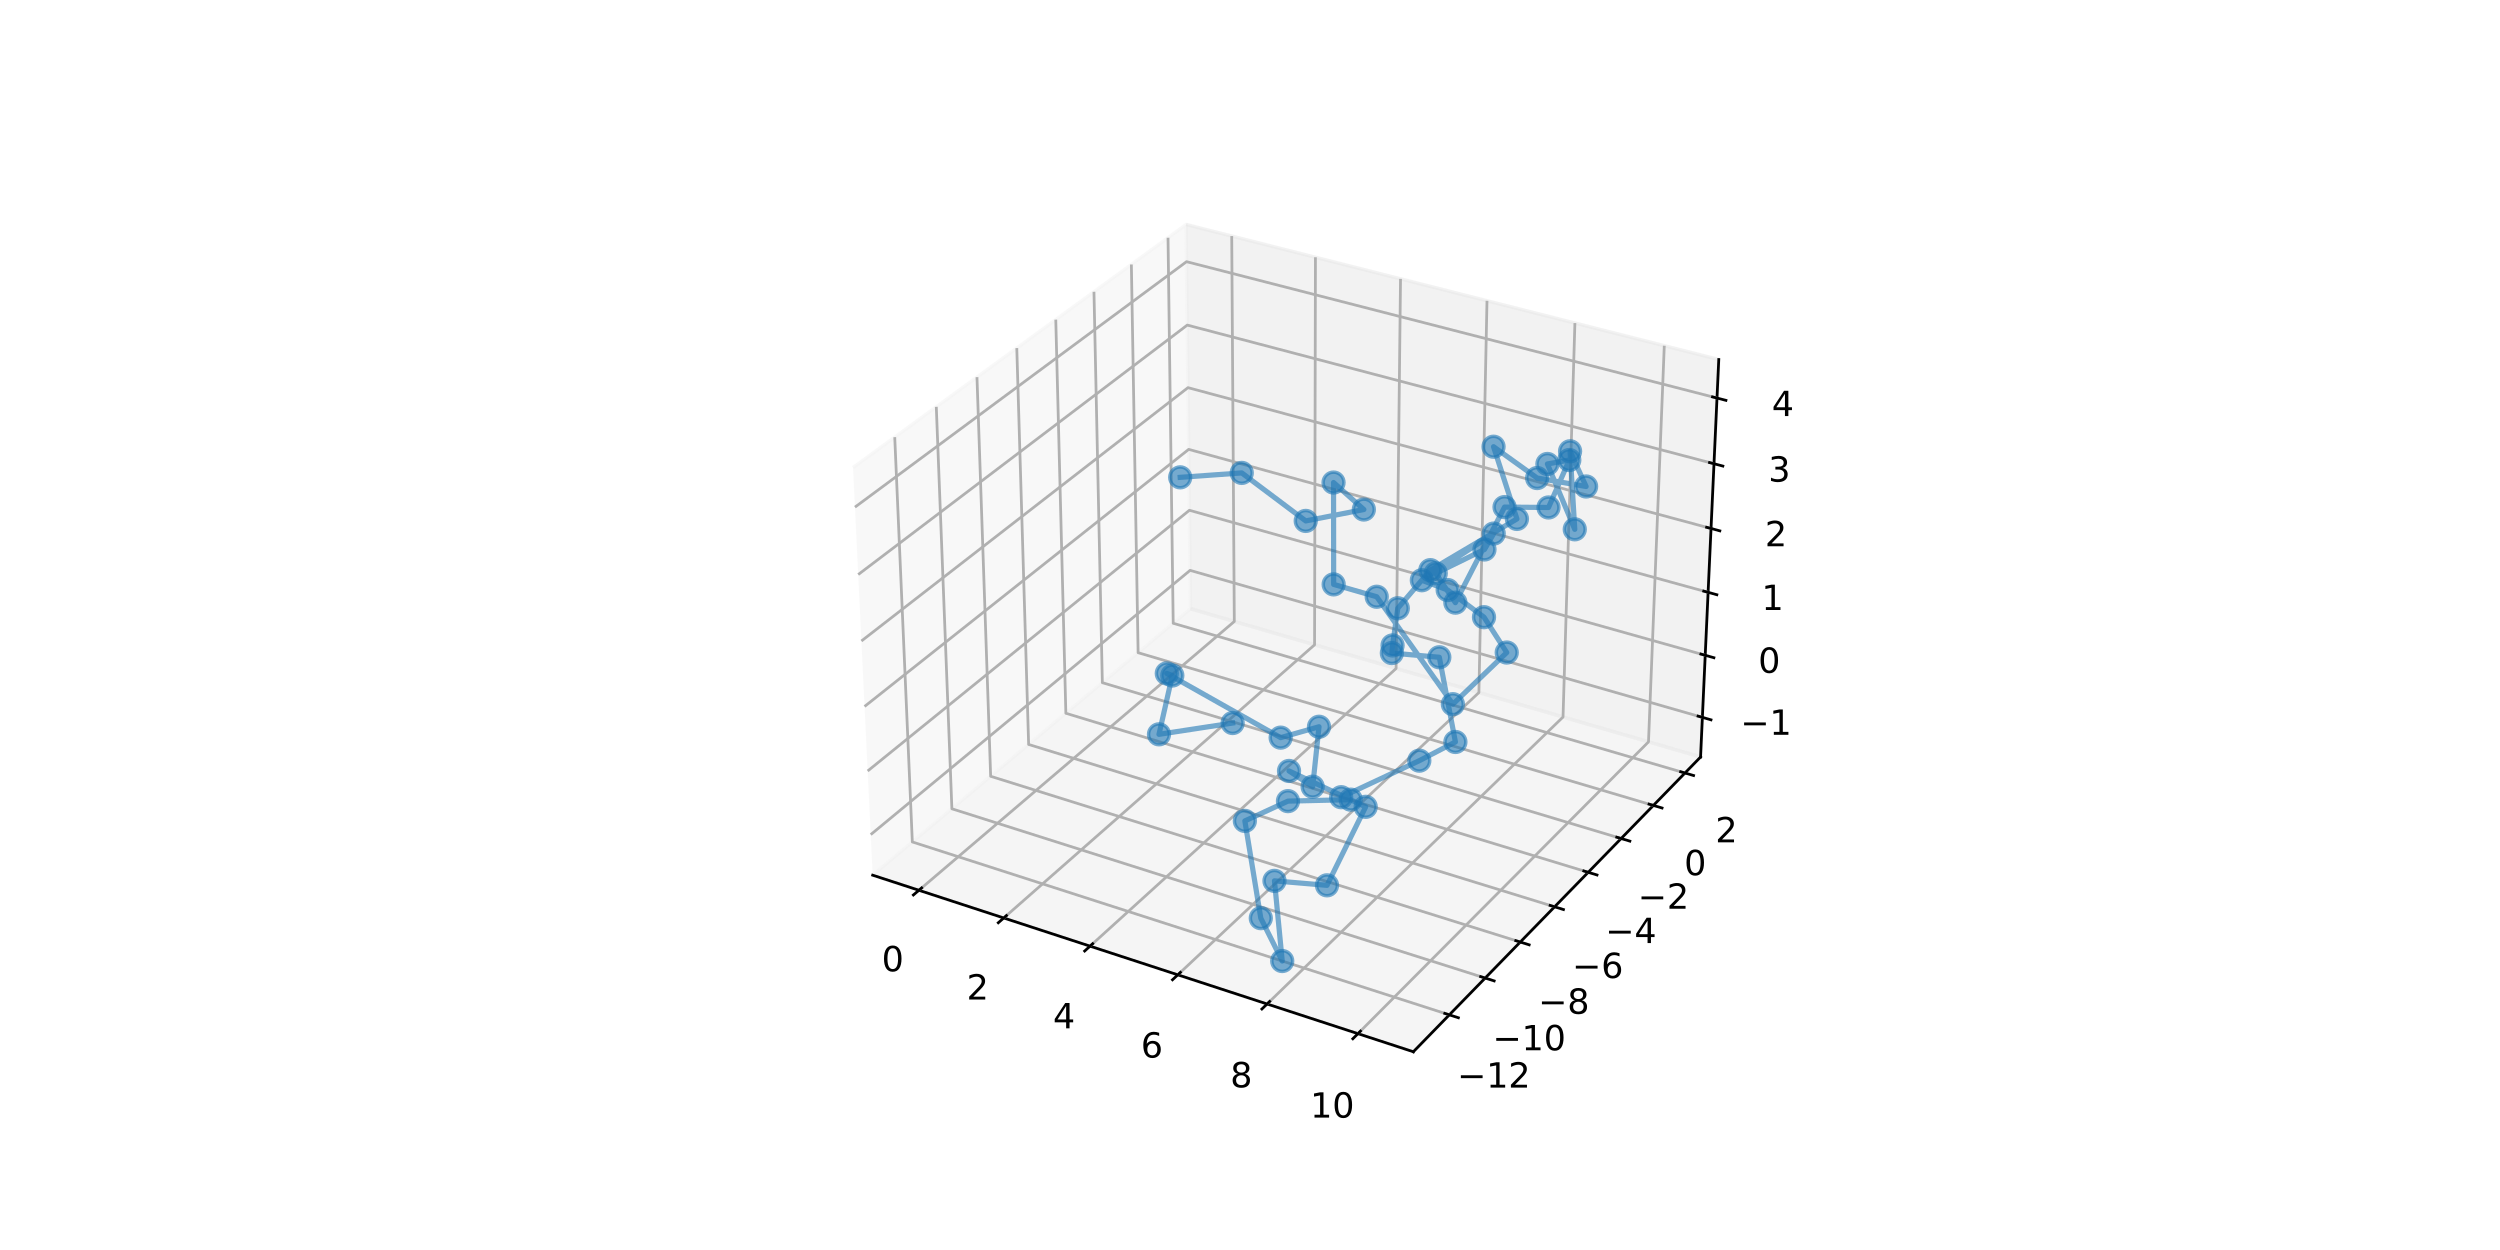 <?xml version="1.0" encoding="utf-8" standalone="no"?>
<!DOCTYPE svg PUBLIC "-//W3C//DTD SVG 1.1//EN"
  "http://www.w3.org/Graphics/SVG/1.1/DTD/svg11.dtd">
<!-- Created with matplotlib (https://matplotlib.org/) -->
<svg height="360pt" version="1.1" viewBox="0 0 720 360" width="720pt" xmlns="http://www.w3.org/2000/svg" xmlns:xlink="http://www.w3.org/1999/xlink">
 <defs>
  <style type="text/css">*{stroke-linecap:butt;stroke-linejoin:round;}</style>
 </defs>
 <g id="figure_1">
  <g id="patch_1">
   <path d="M 0 360 
L 720 360 
L 720 0 
L 0 0 
z
" style="fill:#ffffff;"/>
  </g>
  <g id="patch_2">
   <path d="M 230.4 320.4 
L 507.6 320.4 
L 507.6 43.2 
L 230.4 43.2 
z
" style="fill:#ffffff;"/>
  </g>
  <g id="pane3d_1">
   <g id="patch_3">
    <path d="M 251.331 252.051 
L 342.871 175.32 
L 341.599 64.66 
L 245.677 134.659 
" style="fill:#f2f2f2;opacity:0.5;stroke:#f2f2f2;stroke-linejoin:miter;"/>
   </g>
  </g>
  <g id="pane3d_2">
   <g id="patch_4">
    <path d="M 342.871 175.32 
L 489.761 218.015 
L 495.003 103.544 
L 341.599 64.66 
" style="fill:#e6e6e6;opacity:0.5;stroke:#e6e6e6;stroke-linejoin:miter;"/>
   </g>
  </g>
  <g id="pane3d_3">
   <g id="patch_5">
    <path d="M 251.331 252.051 
L 407.041 302.906 
L 489.761 218.015 
L 342.871 175.32 
" style="fill:#ececec;opacity:0.5;stroke:#ececec;stroke-linejoin:miter;"/>
   </g>
  </g>
  <g id="axis3d_1">
   <g id="line2d_1">
    <path d="M 251.331 252.051 
L 407.041 302.906 
" style="fill:none;stroke:#000000;stroke-linecap:square;stroke-width:0.8;"/>
   </g>
   <g id="Line3DCollection_1">
    <path d="M 264.64 256.398 
L 355.477 178.984 
L 354.738 67.991 
" style="fill:none;stroke:#b0b0b0;stroke-width:0.8;"/>
    <path d="M 289.073 264.378 
L 378.594 185.704 
L 378.847 74.102 
" style="fill:none;stroke:#b0b0b0;stroke-width:0.8;"/>
    <path d="M 313.923 272.494 
L 402.074 192.528 
L 403.349 80.312 
" style="fill:none;stroke:#b0b0b0;stroke-width:0.8;"/>
    <path d="M 339.2 280.75 
L 425.923 199.46 
L 428.254 86.625 
" style="fill:none;stroke:#b0b0b0;stroke-width:0.8;"/>
    <path d="M 364.917 289.149 
L 450.151 206.502 
L 453.572 93.043 
" style="fill:none;stroke:#b0b0b0;stroke-width:0.8;"/>
    <path d="M 391.084 297.695 
L 474.767 213.657 
L 479.314 99.567 
" style="fill:none;stroke:#b0b0b0;stroke-width:0.8;"/>
   </g>
   <g id="xtick_1">
    <g id="line2d_2">
     <path d="M 265.431 255.724 
L 263.054 257.749 
" style="fill:none;stroke:#000000;stroke-linecap:square;stroke-width:0.8;"/>
    </g>
    <g id="text_1">
     <!-- 0 -->
     <g transform="translate(253.934 279.731)scale(0.1 -0.1)">
      <defs>
       <path d="M 31.781 66.406 
Q 24.172 66.406 20.328 58.906 
Q 16.5 51.422 16.5 36.375 
Q 16.5 21.391 20.328 13.891 
Q 24.172 6.391 31.781 6.391 
Q 39.453 6.391 43.281 13.891 
Q 47.125 21.391 47.125 36.375 
Q 47.125 51.422 43.281 58.906 
Q 39.453 66.406 31.781 66.406 
z
M 31.781 74.219 
Q 44.047 74.219 50.516 64.516 
Q 56.984 54.828 56.984 36.375 
Q 56.984 17.969 50.516 8.266 
Q 44.047 -1.422 31.781 -1.422 
Q 19.531 -1.422 13.062 8.266 
Q 6.594 17.969 6.594 36.375 
Q 6.594 54.828 13.062 64.516 
Q 19.531 74.219 31.781 74.219 
z
" id="DejaVuSans-48"/>
      </defs>
      <use xlink:href="#DejaVuSans-48"/>
     </g>
    </g>
   </g>
   <g id="xtick_2">
    <g id="line2d_3">
     <path d="M 289.853 263.692 
L 287.509 265.752 
" style="fill:none;stroke:#000000;stroke-linecap:square;stroke-width:0.8;"/>
    </g>
    <g id="text_2">
     <!-- 2 -->
     <g transform="translate(278.391 287.873)scale(0.1 -0.1)">
      <defs>
       <path d="M 19.188 8.297 
L 53.609 8.297 
L 53.609 0 
L 7.328 0 
L 7.328 8.297 
Q 12.938 14.109 22.625 23.891 
Q 32.328 33.688 34.812 36.531 
Q 39.547 41.844 41.422 45.531 
Q 43.312 49.219 43.312 52.781 
Q 43.312 58.594 39.234 62.25 
Q 35.156 65.922 28.609 65.922 
Q 23.969 65.922 18.812 64.312 
Q 13.672 62.703 7.812 59.422 
L 7.812 69.391 
Q 13.766 71.781 18.938 73 
Q 24.125 74.219 28.422 74.219 
Q 39.75 74.219 46.484 68.547 
Q 53.219 62.891 53.219 53.422 
Q 53.219 48.922 51.531 44.891 
Q 49.859 40.875 45.406 35.406 
Q 44.188 33.984 37.641 27.219 
Q 31.109 20.453 19.188 8.297 
z
" id="DejaVuSans-50"/>
      </defs>
      <use xlink:href="#DejaVuSans-50"/>
     </g>
    </g>
   </g>
   <g id="xtick_3">
    <g id="line2d_4">
     <path d="M 314.692 271.797 
L 312.382 273.892 
" style="fill:none;stroke:#000000;stroke-linecap:square;stroke-width:0.8;"/>
    </g>
    <g id="text_3">
     <!-- 4 -->
     <g transform="translate(303.268 296.154)scale(0.1 -0.1)">
      <defs>
       <path d="M 37.797 64.312 
L 12.891 25.391 
L 37.797 25.391 
z
M 35.203 72.906 
L 47.609 72.906 
L 47.609 25.391 
L 58.016 25.391 
L 58.016 17.188 
L 47.609 17.188 
L 47.609 0 
L 37.797 0 
L 37.797 17.188 
L 4.891 17.188 
L 4.891 26.703 
z
" id="DejaVuSans-52"/>
      </defs>
      <use xlink:href="#DejaVuSans-52"/>
     </g>
    </g>
   </g>
   <g id="xtick_4">
    <g id="line2d_5">
     <path d="M 339.957 280.04 
L 337.683 282.172 
" style="fill:none;stroke:#000000;stroke-linecap:square;stroke-width:0.8;"/>
    </g>
    <g id="text_4">
     <!-- 6 -->
     <g transform="translate(328.573 304.579)scale(0.1 -0.1)">
      <defs>
       <path d="M 33.016 40.375 
Q 26.375 40.375 22.484 35.828 
Q 18.609 31.297 18.609 23.391 
Q 18.609 15.531 22.484 10.953 
Q 26.375 6.391 33.016 6.391 
Q 39.656 6.391 43.531 10.953 
Q 47.406 15.531 47.406 23.391 
Q 47.406 31.297 43.531 35.828 
Q 39.656 40.375 33.016 40.375 
z
M 52.594 71.297 
L 52.594 62.312 
Q 48.875 64.062 45.094 64.984 
Q 41.312 65.922 37.594 65.922 
Q 27.828 65.922 22.672 59.328 
Q 17.531 52.734 16.797 39.406 
Q 19.672 43.656 24.016 45.922 
Q 28.375 48.188 33.594 48.188 
Q 44.578 48.188 50.953 41.516 
Q 57.328 34.859 57.328 23.391 
Q 57.328 12.156 50.688 5.359 
Q 44.047 -1.422 33.016 -1.422 
Q 20.359 -1.422 13.672 8.266 
Q 6.984 17.969 6.984 36.375 
Q 6.984 53.656 15.188 63.938 
Q 23.391 74.219 37.203 74.219 
Q 40.922 74.219 44.703 73.484 
Q 48.484 72.75 52.594 71.297 
z
" id="DejaVuSans-54"/>
      </defs>
      <use xlink:href="#DejaVuSans-54"/>
     </g>
    </g>
   </g>
   <g id="xtick_5">
    <g id="line2d_6">
     <path d="M 365.661 288.427 
L 363.425 290.595 
" style="fill:none;stroke:#000000;stroke-linecap:square;stroke-width:0.8;"/>
    </g>
    <g id="text_5">
     <!-- 8 -->
     <g transform="translate(354.32 313.151)scale(0.1 -0.1)">
      <defs>
       <path d="M 31.781 34.625 
Q 24.75 34.625 20.719 30.859 
Q 16.703 27.094 16.703 20.516 
Q 16.703 13.922 20.719 10.156 
Q 24.75 6.391 31.781 6.391 
Q 38.812 6.391 42.859 10.172 
Q 46.922 13.969 46.922 20.516 
Q 46.922 27.094 42.891 30.859 
Q 38.875 34.625 31.781 34.625 
z
M 21.922 38.812 
Q 15.578 40.375 12.031 44.719 
Q 8.5 49.078 8.5 55.328 
Q 8.5 64.062 14.719 69.141 
Q 20.953 74.219 31.781 74.219 
Q 42.672 74.219 48.875 69.141 
Q 55.078 64.062 55.078 55.328 
Q 55.078 49.078 51.531 44.719 
Q 48 40.375 41.703 38.812 
Q 48.828 37.156 52.797 32.312 
Q 56.781 27.484 56.781 20.516 
Q 56.781 9.906 50.312 4.234 
Q 43.844 -1.422 31.781 -1.422 
Q 19.734 -1.422 13.25 4.234 
Q 6.781 9.906 6.781 20.516 
Q 6.781 27.484 10.781 32.312 
Q 14.797 37.156 21.922 38.812 
z
M 18.312 54.391 
Q 18.312 48.734 21.844 45.562 
Q 25.391 42.391 31.781 42.391 
Q 38.141 42.391 41.719 45.562 
Q 45.312 48.734 45.312 54.391 
Q 45.312 60.062 41.719 63.234 
Q 38.141 66.406 31.781 66.406 
Q 25.391 66.406 21.844 63.234 
Q 18.312 60.062 18.312 54.391 
z
" id="DejaVuSans-56"/>
      </defs>
      <use xlink:href="#DejaVuSans-56"/>
     </g>
    </g>
   </g>
   <g id="xtick_6">
    <g id="line2d_7">
     <path d="M 391.815 296.96 
L 389.618 299.167 
" style="fill:none;stroke:#000000;stroke-linecap:square;stroke-width:0.8;"/>
    </g>
    <g id="text_6">
     <!-- 10 -->
     <g transform="translate(377.338 321.873)scale(0.1 -0.1)">
      <defs>
       <path d="M 12.406 8.297 
L 28.516 8.297 
L 28.516 63.922 
L 10.984 60.406 
L 10.984 69.391 
L 28.422 72.906 
L 38.281 72.906 
L 38.281 8.297 
L 54.391 8.297 
L 54.391 0 
L 12.406 0 
z
" id="DejaVuSans-49"/>
      </defs>
      <use xlink:href="#DejaVuSans-49"/>
      <use x="63.623" xlink:href="#DejaVuSans-48"/>
     </g>
    </g>
   </g>
  </g>
  <g id="axis3d_2">
   <g id="line2d_8">
    <path d="M 489.761 218.015 
L 407.041 302.906 
" style="fill:none;stroke:#000000;stroke-linecap:square;stroke-width:0.8;"/>
   </g>
   <g id="Line3DCollection_2">
    <path d="M 257.684 125.898 
L 262.751 242.479 
L 417.401 292.275 
" style="fill:none;stroke:#b0b0b0;stroke-width:0.8;"/>
    <path d="M 269.652 117.164 
L 274.145 232.928 
L 427.726 281.679 
" style="fill:none;stroke:#b0b0b0;stroke-width:0.8;"/>
    <path d="M 281.366 108.615 
L 285.308 223.571 
L 437.83 271.309 
" style="fill:none;stroke:#b0b0b0;stroke-width:0.8;"/>
    <path d="M 292.833 100.247 
L 296.246 214.402 
L 447.72 261.16 
" style="fill:none;stroke:#b0b0b0;stroke-width:0.8;"/>
    <path d="M 304.062 92.053 
L 306.966 205.417 
L 457.403 251.223 
" style="fill:none;stroke:#b0b0b0;stroke-width:0.8;"/>
    <path d="M 315.06 84.027 
L 317.474 196.608 
L 466.885 241.492 
" style="fill:none;stroke:#b0b0b0;stroke-width:0.8;"/>
    <path d="M 325.833 76.166 
L 327.777 187.972 
L 476.172 231.961 
" style="fill:none;stroke:#b0b0b0;stroke-width:0.8;"/>
    <path d="M 336.388 68.462 
L 337.881 179.503 
L 485.27 222.624 
" style="fill:none;stroke:#b0b0b0;stroke-width:0.8;"/>
   </g>
   <g id="xtick_7">
    <g id="line2d_9">
     <path d="M 416.098 291.855 
L 420.01 293.115 
" style="fill:none;stroke:#000000;stroke-linecap:square;stroke-width:0.8;"/>
    </g>
    <g id="text_7">
     <!-- −12 -->
     <g transform="translate(419.669 313.229)scale(0.1 -0.1)">
      <defs>
       <path d="M 10.594 35.5 
L 73.188 35.5 
L 73.188 27.203 
L 10.594 27.203 
z
" id="DejaVuSans-8722"/>
      </defs>
      <use xlink:href="#DejaVuSans-8722"/>
      <use x="83.789" xlink:href="#DejaVuSans-49"/>
      <use x="147.412" xlink:href="#DejaVuSans-50"/>
     </g>
    </g>
   </g>
   <g id="xtick_8">
    <g id="line2d_10">
     <path d="M 426.432 281.268 
L 430.315 282.501 
" style="fill:none;stroke:#000000;stroke-linecap:square;stroke-width:0.8;"/>
    </g>
    <g id="text_8">
     <!-- −10 -->
     <g transform="translate(429.861 302.482)scale(0.1 -0.1)">
      <use xlink:href="#DejaVuSans-8722"/>
      <use x="83.789" xlink:href="#DejaVuSans-49"/>
      <use x="147.412" xlink:href="#DejaVuSans-48"/>
     </g>
    </g>
   </g>
   <g id="xtick_9">
    <g id="line2d_11">
     <path d="M 436.546 270.908 
L 440.4 272.114 
" style="fill:none;stroke:#000000;stroke-linecap:square;stroke-width:0.8;"/>
    </g>
    <g id="text_9">
     <!-- −8 -->
     <g transform="translate(443.016 291.965)scale(0.1 -0.1)">
      <use xlink:href="#DejaVuSans-8722"/>
      <use x="83.789" xlink:href="#DejaVuSans-56"/>
     </g>
    </g>
   </g>
   <g id="xtick_10">
    <g id="line2d_12">
     <path d="M 446.446 260.766 
L 450.271 261.947 
" style="fill:none;stroke:#000000;stroke-linecap:square;stroke-width:0.8;"/>
    </g>
    <g id="text_10">
     <!-- −6 -->
     <g transform="translate(452.779 281.672)scale(0.1 -0.1)">
      <use xlink:href="#DejaVuSans-8722"/>
      <use x="83.789" xlink:href="#DejaVuSans-54"/>
     </g>
    </g>
   </g>
   <g id="xtick_11">
    <g id="line2d_13">
     <path d="M 456.138 250.838 
L 459.935 251.994 
" style="fill:none;stroke:#000000;stroke-linecap:square;stroke-width:0.8;"/>
    </g>
    <g id="text_11">
     <!-- −4 -->
     <g transform="translate(462.336 271.594)scale(0.1 -0.1)">
      <use xlink:href="#DejaVuSans-8722"/>
      <use x="83.789" xlink:href="#DejaVuSans-52"/>
     </g>
    </g>
   </g>
   <g id="xtick_12">
    <g id="line2d_14">
     <path d="M 465.629 241.115 
L 469.399 242.247 
" style="fill:none;stroke:#000000;stroke-linecap:square;stroke-width:0.8;"/>
    </g>
    <g id="text_12">
     <!-- −2 -->
     <g transform="translate(471.696 261.725)scale(0.1 -0.1)">
      <use xlink:href="#DejaVuSans-8722"/>
      <use x="83.789" xlink:href="#DejaVuSans-50"/>
     </g>
    </g>
   </g>
   <g id="xtick_13">
    <g id="line2d_15">
     <path d="M 474.926 231.592 
L 478.668 232.701 
" style="fill:none;stroke:#000000;stroke-linecap:square;stroke-width:0.8;"/>
    </g>
    <g id="text_13">
     <!-- 0 -->
     <g transform="translate(485.053 252.059)scale(0.1 -0.1)">
      <use xlink:href="#DejaVuSans-48"/>
     </g>
    </g>
   </g>
   <g id="xtick_14">
    <g id="line2d_16">
     <path d="M 484.033 222.262 
L 487.748 223.348 
" style="fill:none;stroke:#000000;stroke-linecap:square;stroke-width:0.8;"/>
    </g>
    <g id="text_14">
     <!-- 2 -->
     <g transform="translate(494.034 242.59)scale(0.1 -0.1)">
      <use xlink:href="#DejaVuSans-50"/>
     </g>
    </g>
   </g>
  </g>
  <g id="axis3d_3">
   <g id="line2d_17">
    <path d="M 489.761 218.015 
L 495.003 103.544 
" style="fill:none;stroke:#000000;stroke-linecap:square;stroke-width:0.8;"/>
   </g>
   <g id="Line3DCollection_3">
    <path d="M 490.283 206.603 
L 342.744 164.267 
L 250.768 240.365 
" style="fill:none;stroke:#b0b0b0;stroke-width:0.8;"/>
    <path d="M 491.102 188.722 
L 342.545 146.958 
L 249.886 222.049 
" style="fill:none;stroke:#b0b0b0;stroke-width:0.8;"/>
    <path d="M 491.933 170.591 
L 342.343 129.419 
L 248.991 203.465 
" style="fill:none;stroke:#b0b0b0;stroke-width:0.8;"/>
    <path d="M 492.775 152.204 
L 342.139 111.643 
L 248.083 184.609 
" style="fill:none;stroke:#b0b0b0;stroke-width:0.8;"/>
    <path d="M 493.629 133.555 
L 341.932 93.627 
L 247.161 165.474 
" style="fill:none;stroke:#b0b0b0;stroke-width:0.8;"/>
    <path d="M 494.495 114.638 
L 341.722 75.365 
L 246.226 146.054 
" style="fill:none;stroke:#b0b0b0;stroke-width:0.8;"/>
   </g>
   <g id="xtick_15">
    <g id="line2d_18">
     <path d="M 489.045 206.247 
L 492.763 207.314 
" style="fill:none;stroke:#000000;stroke-linecap:square;stroke-width:0.8;"/>
    </g>
    <g id="text_15">
     <!-- −1 -->
     <g transform="translate(501.243 211.617)scale(0.1 -0.1)">
      <use xlink:href="#DejaVuSans-8722"/>
      <use x="83.789" xlink:href="#DejaVuSans-49"/>
     </g>
    </g>
   </g>
   <g id="xtick_16">
    <g id="line2d_19">
     <path d="M 489.855 188.372 
L 493.6 189.425 
" style="fill:none;stroke:#000000;stroke-linecap:square;stroke-width:0.8;"/>
    </g>
    <g id="text_16">
     <!-- 0 -->
     <g transform="translate(506.377 193.771)scale(0.1 -0.1)">
      <use xlink:href="#DejaVuSans-48"/>
     </g>
    </g>
   </g>
   <g id="xtick_17">
    <g id="line2d_20">
     <path d="M 490.676 170.245 
L 494.449 171.284 
" style="fill:none;stroke:#000000;stroke-linecap:square;stroke-width:0.8;"/>
    </g>
    <g id="text_17">
     <!-- 1 -->
     <g transform="translate(507.333 175.675)scale(0.1 -0.1)">
      <use xlink:href="#DejaVuSans-49"/>
     </g>
    </g>
   </g>
   <g id="xtick_18">
    <g id="line2d_21">
     <path d="M 491.509 151.863 
L 495.309 152.886 
" style="fill:none;stroke:#000000;stroke-linecap:square;stroke-width:0.8;"/>
    </g>
    <g id="text_18">
     <!-- 2 -->
     <g transform="translate(508.304 157.324)scale(0.1 -0.1)">
      <use xlink:href="#DejaVuSans-50"/>
     </g>
    </g>
   </g>
   <g id="xtick_19">
    <g id="line2d_22">
     <path d="M 492.353 133.219 
L 496.182 134.227 
" style="fill:none;stroke:#000000;stroke-linecap:square;stroke-width:0.8;"/>
    </g>
    <g id="text_19">
     <!-- 3 -->
     <g transform="translate(509.288 138.713)scale(0.1 -0.1)">
      <defs>
       <path d="M 40.578 39.312 
Q 47.656 37.797 51.625 33 
Q 55.609 28.219 55.609 21.188 
Q 55.609 10.406 48.188 4.484 
Q 40.766 -1.422 27.094 -1.422 
Q 22.516 -1.422 17.656 -0.516 
Q 12.797 0.391 7.625 2.203 
L 7.625 11.719 
Q 11.719 9.328 16.594 8.109 
Q 21.484 6.891 26.812 6.891 
Q 36.078 6.891 40.938 10.547 
Q 45.797 14.203 45.797 21.188 
Q 45.797 27.641 41.281 31.266 
Q 36.766 34.906 28.719 34.906 
L 20.219 34.906 
L 20.219 43.016 
L 29.109 43.016 
Q 36.375 43.016 40.234 45.922 
Q 44.094 48.828 44.094 54.297 
Q 44.094 59.906 40.109 62.906 
Q 36.141 65.922 28.719 65.922 
Q 24.656 65.922 20.016 65.031 
Q 15.375 64.156 9.812 62.312 
L 9.812 71.094 
Q 15.438 72.656 20.344 73.438 
Q 25.25 74.219 29.594 74.219 
Q 40.828 74.219 47.359 69.109 
Q 53.906 64.016 53.906 55.328 
Q 53.906 49.266 50.438 45.094 
Q 46.969 40.922 40.578 39.312 
z
" id="DejaVuSans-51"/>
      </defs>
      <use xlink:href="#DejaVuSans-51"/>
     </g>
    </g>
   </g>
   <g id="xtick_20">
    <g id="line2d_23">
     <path d="M 493.21 114.308 
L 497.067 115.3 
" style="fill:none;stroke:#000000;stroke-linecap:square;stroke-width:0.8;"/>
    </g>
    <g id="text_20">
     <!-- 4 -->
     <g transform="translate(510.286 119.836)scale(0.1 -0.1)">
      <use xlink:href="#DejaVuSans-52"/>
     </g>
    </g>
   </g>
  </g>
  <g id="axes_1">
   <g id="line2d_24">
    <path clip-path="url(#p159444c56c)" d="M 339.895 137.475 
L 357.626 136.197 
L 376.05 150.023 
L 392.789 146.743 
L 384.06 138.973 
L 384.095 168.307 
L 396.497 171.865 
L 418.427 202.803 
L 433.94 187.929 
L 427.392 177.75 
L 416.931 169.935 
L 409.492 167.108 
L 430.189 153.668 
L 427.525 158.249 
L 413.493 165.124 
L 419.149 173.565 
L 433.305 146.044 
L 445.971 146.153 
L 451.956 132.49 
L 445.658 133.623 
L 453.533 152.443 
L 452.18 129.97 
L 456.796 140.109 
L 442.698 137.675 
L 430.139 128.654 
L 436.873 149.45 
L 411.944 164.199 
L 402.565 175.18 
L 401.056 185.886 
L 400.855 188.077 
L 414.526 189.296 
L 419.156 213.688 
L 408.764 219.069 
L 386.261 229.594 
L 389.009 230.299 
L 370.933 230.723 
L 358.521 236.422 
L 363.109 264.43 
L 369.279 276.775 
L 367.047 253.687 
L 382.174 254.974 
L 393.317 232.365 
L 371.239 222.034 
L 378.046 226.568 
L 379.872 209.307 
L 368.829 212.44 
L 336.036 193.943 
L 337.628 194.544 
L 333.787 211.487 
L 355.006 208.232 
" style="fill:none;stroke:#1f77b4;stroke-linecap:square;stroke-opacity:0.6;stroke-width:1.5;"/>
    <defs>
     <path d="M 0 3 
C 0.796 3 1.559 2.684 2.121 2.121 
C 2.684 1.559 3 0.796 3 0 
C 3 -0.796 2.684 -1.559 2.121 -2.121 
C 1.559 -2.684 0.796 -3 0 -3 
C -0.796 -3 -1.559 -2.684 -2.121 -2.121 
C -2.684 -1.559 -3 -0.796 -3 0 
C -3 0.796 -2.684 1.559 -2.121 2.121 
C -1.559 2.684 -0.796 3 0 3 
z
" id="m958304edb8" style="stroke:#1f77b4;stroke-opacity:0.6;"/>
    </defs>
    <g clip-path="url(#p159444c56c)">
     <use style="fill:#1f77b4;fill-opacity:0.6;stroke:#1f77b4;stroke-opacity:0.6;" x="339.895" xlink:href="#m958304edb8" y="137.475"/>
     <use style="fill:#1f77b4;fill-opacity:0.6;stroke:#1f77b4;stroke-opacity:0.6;" x="357.626" xlink:href="#m958304edb8" y="136.197"/>
     <use style="fill:#1f77b4;fill-opacity:0.6;stroke:#1f77b4;stroke-opacity:0.6;" x="376.05" xlink:href="#m958304edb8" y="150.023"/>
     <use style="fill:#1f77b4;fill-opacity:0.6;stroke:#1f77b4;stroke-opacity:0.6;" x="392.789" xlink:href="#m958304edb8" y="146.743"/>
     <use style="fill:#1f77b4;fill-opacity:0.6;stroke:#1f77b4;stroke-opacity:0.6;" x="384.06" xlink:href="#m958304edb8" y="138.973"/>
     <use style="fill:#1f77b4;fill-opacity:0.6;stroke:#1f77b4;stroke-opacity:0.6;" x="384.095" xlink:href="#m958304edb8" y="168.307"/>
     <use style="fill:#1f77b4;fill-opacity:0.6;stroke:#1f77b4;stroke-opacity:0.6;" x="396.497" xlink:href="#m958304edb8" y="171.865"/>
     <use style="fill:#1f77b4;fill-opacity:0.6;stroke:#1f77b4;stroke-opacity:0.6;" x="418.427" xlink:href="#m958304edb8" y="202.803"/>
     <use style="fill:#1f77b4;fill-opacity:0.6;stroke:#1f77b4;stroke-opacity:0.6;" x="433.94" xlink:href="#m958304edb8" y="187.929"/>
     <use style="fill:#1f77b4;fill-opacity:0.6;stroke:#1f77b4;stroke-opacity:0.6;" x="427.392" xlink:href="#m958304edb8" y="177.75"/>
     <use style="fill:#1f77b4;fill-opacity:0.6;stroke:#1f77b4;stroke-opacity:0.6;" x="416.931" xlink:href="#m958304edb8" y="169.935"/>
     <use style="fill:#1f77b4;fill-opacity:0.6;stroke:#1f77b4;stroke-opacity:0.6;" x="409.492" xlink:href="#m958304edb8" y="167.108"/>
     <use style="fill:#1f77b4;fill-opacity:0.6;stroke:#1f77b4;stroke-opacity:0.6;" x="430.189" xlink:href="#m958304edb8" y="153.668"/>
     <use style="fill:#1f77b4;fill-opacity:0.6;stroke:#1f77b4;stroke-opacity:0.6;" x="427.525" xlink:href="#m958304edb8" y="158.249"/>
     <use style="fill:#1f77b4;fill-opacity:0.6;stroke:#1f77b4;stroke-opacity:0.6;" x="413.493" xlink:href="#m958304edb8" y="165.124"/>
     <use style="fill:#1f77b4;fill-opacity:0.6;stroke:#1f77b4;stroke-opacity:0.6;" x="419.149" xlink:href="#m958304edb8" y="173.565"/>
     <use style="fill:#1f77b4;fill-opacity:0.6;stroke:#1f77b4;stroke-opacity:0.6;" x="433.305" xlink:href="#m958304edb8" y="146.044"/>
     <use style="fill:#1f77b4;fill-opacity:0.6;stroke:#1f77b4;stroke-opacity:0.6;" x="445.971" xlink:href="#m958304edb8" y="146.153"/>
     <use style="fill:#1f77b4;fill-opacity:0.6;stroke:#1f77b4;stroke-opacity:0.6;" x="451.956" xlink:href="#m958304edb8" y="132.49"/>
     <use style="fill:#1f77b4;fill-opacity:0.6;stroke:#1f77b4;stroke-opacity:0.6;" x="445.658" xlink:href="#m958304edb8" y="133.623"/>
     <use style="fill:#1f77b4;fill-opacity:0.6;stroke:#1f77b4;stroke-opacity:0.6;" x="453.533" xlink:href="#m958304edb8" y="152.443"/>
     <use style="fill:#1f77b4;fill-opacity:0.6;stroke:#1f77b4;stroke-opacity:0.6;" x="452.18" xlink:href="#m958304edb8" y="129.97"/>
     <use style="fill:#1f77b4;fill-opacity:0.6;stroke:#1f77b4;stroke-opacity:0.6;" x="456.796" xlink:href="#m958304edb8" y="140.109"/>
     <use style="fill:#1f77b4;fill-opacity:0.6;stroke:#1f77b4;stroke-opacity:0.6;" x="442.698" xlink:href="#m958304edb8" y="137.675"/>
     <use style="fill:#1f77b4;fill-opacity:0.6;stroke:#1f77b4;stroke-opacity:0.6;" x="430.139" xlink:href="#m958304edb8" y="128.654"/>
     <use style="fill:#1f77b4;fill-opacity:0.6;stroke:#1f77b4;stroke-opacity:0.6;" x="436.873" xlink:href="#m958304edb8" y="149.45"/>
     <use style="fill:#1f77b4;fill-opacity:0.6;stroke:#1f77b4;stroke-opacity:0.6;" x="411.944" xlink:href="#m958304edb8" y="164.199"/>
     <use style="fill:#1f77b4;fill-opacity:0.6;stroke:#1f77b4;stroke-opacity:0.6;" x="402.565" xlink:href="#m958304edb8" y="175.18"/>
     <use style="fill:#1f77b4;fill-opacity:0.6;stroke:#1f77b4;stroke-opacity:0.6;" x="401.056" xlink:href="#m958304edb8" y="185.886"/>
     <use style="fill:#1f77b4;fill-opacity:0.6;stroke:#1f77b4;stroke-opacity:0.6;" x="400.855" xlink:href="#m958304edb8" y="188.077"/>
     <use style="fill:#1f77b4;fill-opacity:0.6;stroke:#1f77b4;stroke-opacity:0.6;" x="414.526" xlink:href="#m958304edb8" y="189.296"/>
     <use style="fill:#1f77b4;fill-opacity:0.6;stroke:#1f77b4;stroke-opacity:0.6;" x="419.156" xlink:href="#m958304edb8" y="213.688"/>
     <use style="fill:#1f77b4;fill-opacity:0.6;stroke:#1f77b4;stroke-opacity:0.6;" x="408.764" xlink:href="#m958304edb8" y="219.069"/>
     <use style="fill:#1f77b4;fill-opacity:0.6;stroke:#1f77b4;stroke-opacity:0.6;" x="386.261" xlink:href="#m958304edb8" y="229.594"/>
     <use style="fill:#1f77b4;fill-opacity:0.6;stroke:#1f77b4;stroke-opacity:0.6;" x="389.009" xlink:href="#m958304edb8" y="230.299"/>
     <use style="fill:#1f77b4;fill-opacity:0.6;stroke:#1f77b4;stroke-opacity:0.6;" x="370.933" xlink:href="#m958304edb8" y="230.723"/>
     <use style="fill:#1f77b4;fill-opacity:0.6;stroke:#1f77b4;stroke-opacity:0.6;" x="358.521" xlink:href="#m958304edb8" y="236.422"/>
     <use style="fill:#1f77b4;fill-opacity:0.6;stroke:#1f77b4;stroke-opacity:0.6;" x="363.109" xlink:href="#m958304edb8" y="264.43"/>
     <use style="fill:#1f77b4;fill-opacity:0.6;stroke:#1f77b4;stroke-opacity:0.6;" x="369.279" xlink:href="#m958304edb8" y="276.775"/>
     <use style="fill:#1f77b4;fill-opacity:0.6;stroke:#1f77b4;stroke-opacity:0.6;" x="367.047" xlink:href="#m958304edb8" y="253.687"/>
     <use style="fill:#1f77b4;fill-opacity:0.6;stroke:#1f77b4;stroke-opacity:0.6;" x="382.174" xlink:href="#m958304edb8" y="254.974"/>
     <use style="fill:#1f77b4;fill-opacity:0.6;stroke:#1f77b4;stroke-opacity:0.6;" x="393.317" xlink:href="#m958304edb8" y="232.365"/>
     <use style="fill:#1f77b4;fill-opacity:0.6;stroke:#1f77b4;stroke-opacity:0.6;" x="371.239" xlink:href="#m958304edb8" y="222.034"/>
     <use style="fill:#1f77b4;fill-opacity:0.6;stroke:#1f77b4;stroke-opacity:0.6;" x="378.046" xlink:href="#m958304edb8" y="226.568"/>
     <use style="fill:#1f77b4;fill-opacity:0.6;stroke:#1f77b4;stroke-opacity:0.6;" x="379.872" xlink:href="#m958304edb8" y="209.307"/>
     <use style="fill:#1f77b4;fill-opacity:0.6;stroke:#1f77b4;stroke-opacity:0.6;" x="368.829" xlink:href="#m958304edb8" y="212.44"/>
     <use style="fill:#1f77b4;fill-opacity:0.6;stroke:#1f77b4;stroke-opacity:0.6;" x="336.036" xlink:href="#m958304edb8" y="193.943"/>
     <use style="fill:#1f77b4;fill-opacity:0.6;stroke:#1f77b4;stroke-opacity:0.6;" x="337.628" xlink:href="#m958304edb8" y="194.544"/>
     <use style="fill:#1f77b4;fill-opacity:0.6;stroke:#1f77b4;stroke-opacity:0.6;" x="333.787" xlink:href="#m958304edb8" y="211.487"/>
     <use style="fill:#1f77b4;fill-opacity:0.6;stroke:#1f77b4;stroke-opacity:0.6;" x="355.006" xlink:href="#m958304edb8" y="208.232"/>
    </g>
   </g>
  </g>
 </g>
 <defs>
  <clipPath id="p159444c56c">
   <rect height="277.2" width="277.2" x="230.4" y="43.2"/>
  </clipPath>
 </defs>
</svg>
